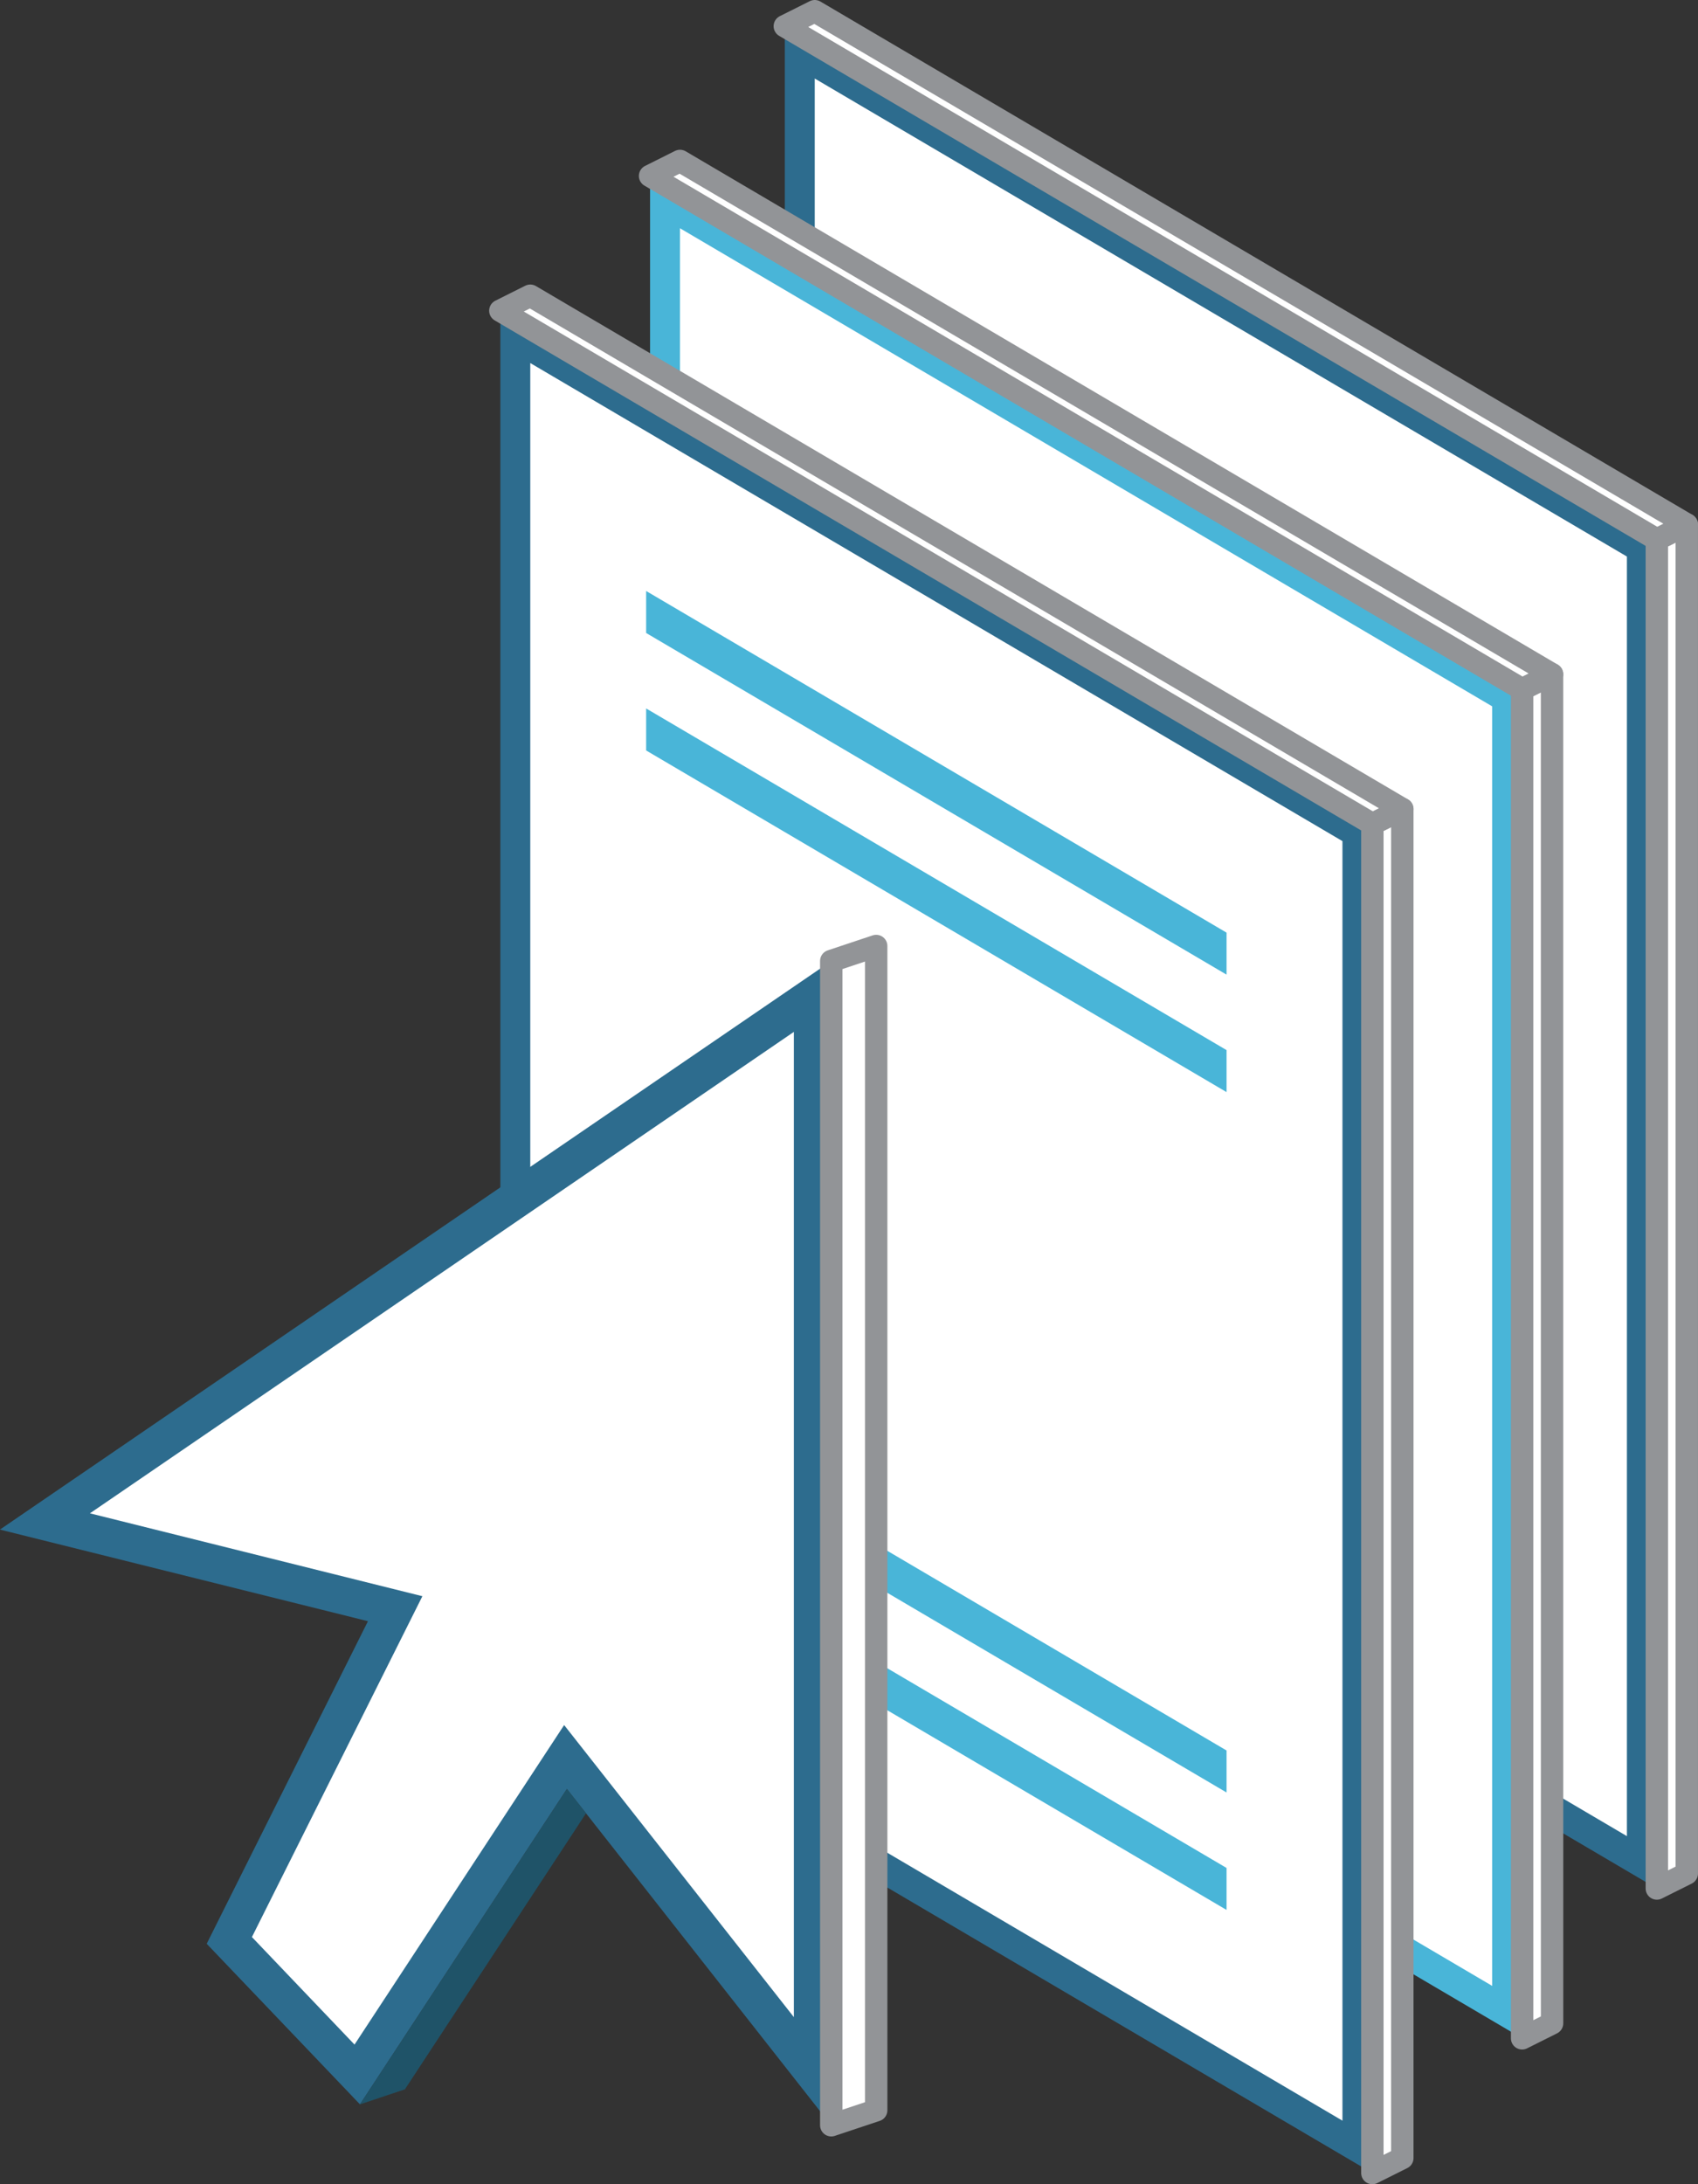 <svg xmlns="http://www.w3.org/2000/svg" width="75.814" height="97.507" viewBox="0 0 75.814 97.507">
  <rect x="0" y="0" width="75.814" height="97.507" fill="#333333" stroke="none"/>
  <g id="Group_582" data-name="Group 582" transform="translate(0 0.5)">
    <g id="Group_576" data-name="Group 576" transform="translate(35.041)">
      <path id="Path_1041" data-name="Path 1041" d="M390.863,565.938v60.221l-38.935-22.915V543.022Z" transform="translate(-350.591 -543.022)" fill="#929497"/>
      <path id="Path_1042" data-name="Path 1042" d="M350.927,604.443l37.6,22.129V567.9l-37.6-22.129Z" transform="translate(-350.259 -543.935)" fill="#fff"/>
      <path id="Path_1043" data-name="Path 1043" d="M349.927,604.245V544.023l38.935,22.915V627.16Zm1.336-57.885v57.12l36.263,21.343V567.7Z" transform="translate(-349.927 -543.355)" fill="#2d6c8e"/>
      <path id="Path_1044" data-name="Path 1044" d="M409.542,577.322l-1.337.669v60.221l1.337-.668Z" transform="translate(-369.27 -554.407)" fill="#fff" stroke="#929497" stroke-linejoin="round" stroke-width="1"/>
      <path id="Path_1045" data-name="Path 1045" d="M351.264,543.022l-1.337.669,38.935,22.915,1.337-.669Z" transform="translate(-349.927 -543.022)" fill="#fff" stroke="#929497" stroke-linejoin="round" stroke-width="1"/>
    </g>
    <g id="Group_577" data-name="Group 577" transform="translate(29.025 6.685)">
      <path id="Path_1046" data-name="Path 1046" d="M381.858,575.944v60.221L342.922,613.25V553.029Z" transform="translate(-341.585 -553.029)" fill="#929497"/>
      <path id="Path_1047" data-name="Path 1047" d="M341.921,614.45l37.6,22.129V577.907l-37.6-22.129Z" transform="translate(-341.253 -553.942)" fill="#fff"/>
      <path id="Path_1048" data-name="Path 1048" d="M340.921,614.251V554.029l38.935,22.916v60.221Zm1.336-57.885v57.121l36.263,21.342V577.708Z" transform="translate(-340.921 -553.361)" fill="#49b5d8"/>
      <path id="Path_1049" data-name="Path 1049" d="M400.536,587.328,399.2,588v60.221l1.337-.669Z" transform="translate(-360.264 -564.413)" fill="#fff" stroke="#929497" stroke-linejoin="round" stroke-width="1"/>
      <path id="Path_1050" data-name="Path 1050" d="M342.258,553.029l-1.337.669,38.935,22.915,1.337-.669Z" transform="translate(-340.921 -553.029)" fill="#fff" stroke="#929497" stroke-linejoin="round" stroke-width="1"/>
    </g>
    <g id="Group_579" data-name="Group 579" transform="translate(22.34 12.702)">
      <g id="Group_578" data-name="Group 578">
        <path id="Path_1051" data-name="Path 1051" d="M371.851,584.95v60.221l-38.935-22.915V562.034Z" transform="translate(-331.579 -562.034)" fill="#929497"/>
        <path id="Path_1052" data-name="Path 1052" d="M331.915,623.455l37.6,22.129V586.913l-37.6-22.129Z" transform="translate(-331.247 -562.947)" fill="#fff"/>
        <path id="Path_1053" data-name="Path 1053" d="M330.915,623.257V563.035L369.85,585.95v60.222Zm1.336-57.885v57.12l36.263,21.343V586.714Z" transform="translate(-330.915 -562.367)" fill="#2d6c8e"/>
        <path id="Path_1054" data-name="Path 1054" d="M390.53,596.334l-1.337.669v60.221l1.337-.669Z" transform="translate(-350.258 -573.419)" fill="#fff" stroke="#929497" stroke-linejoin="round" stroke-width="1"/>
        <path id="Path_1055" data-name="Path 1055" d="M332.252,562.034l-1.337.669,38.935,22.915,1.337-.669Z" transform="translate(-330.915 -562.034)" fill="#fff" stroke="#929497" stroke-linejoin="round" stroke-width="1"/>
      </g>
    </g>
    <g id="Group_580" data-name="Group 580" transform="translate(28.85 25.883)">
      <path id="Path_1056" data-name="Path 1056" d="M366.574,597.015,340.66,581.764v1.875l25.914,15.251Z" transform="translate(-340.66 -581.764)" fill="#49b5d8"/>
      <path id="Path_1057" data-name="Path 1057" d="M366.574,604.864,340.66,589.613v1.875l25.914,15.251Z" transform="translate(-340.66 -584.369)" fill="#49b5d8"/>
    </g>
    <g id="Group_581" data-name="Group 581" transform="translate(28.85 62.393)">
      <path id="Path_1058" data-name="Path 1058" d="M366.574,651.663,340.66,636.412v1.875l25.914,15.251Z" transform="translate(-340.66 -636.412)" fill="#49b5d8"/>
      <path id="Path_1059" data-name="Path 1059" d="M366.574,659.512,340.66,644.26v1.875l25.914,15.251Z" transform="translate(-340.66 -639.017)" fill="#49b5d8"/>
    </g>
    <path id="Path_1060" data-name="Path 1060" d="M316.12,636.184l-7.407,14.81,5.712,5.983,9.3-14.172,11.03,14.028V608.856l-34.273,23.436Z" transform="translate(-298.474 -564.873)" fill="#fff"/>
    <path id="Path_1061" data-name="Path 1061" d="M322.788,643.448l-9.239,14.08-6.843-7.168,7.2-14.4-16.432-4.09,37.115-25.379v51.974Zm10.134,10.186V609.652l-31.43,21.492,14.844,3.7-7.611,15.216,4.581,4.8,9.359-14.264Z" transform="translate(-297.477 -564.087)" fill="#2d6c8e"/>
    <path id="Path_1062" data-name="Path 1062" d="M353.031,658.129l2.006-.669V605.486l-2.006.669Z" transform="translate(-315.916 -563.755)" fill="#fff" stroke="#929497" stroke-linejoin="round" stroke-width="1"/>
    <path id="Path_1063" data-name="Path 1063" d="M321.534,675.89l2.006-.669,8.088-12.325-.854-1.086Z" transform="translate(-305.462 -582.449)" fill="#1f5368"/>
  </g>
</svg>
